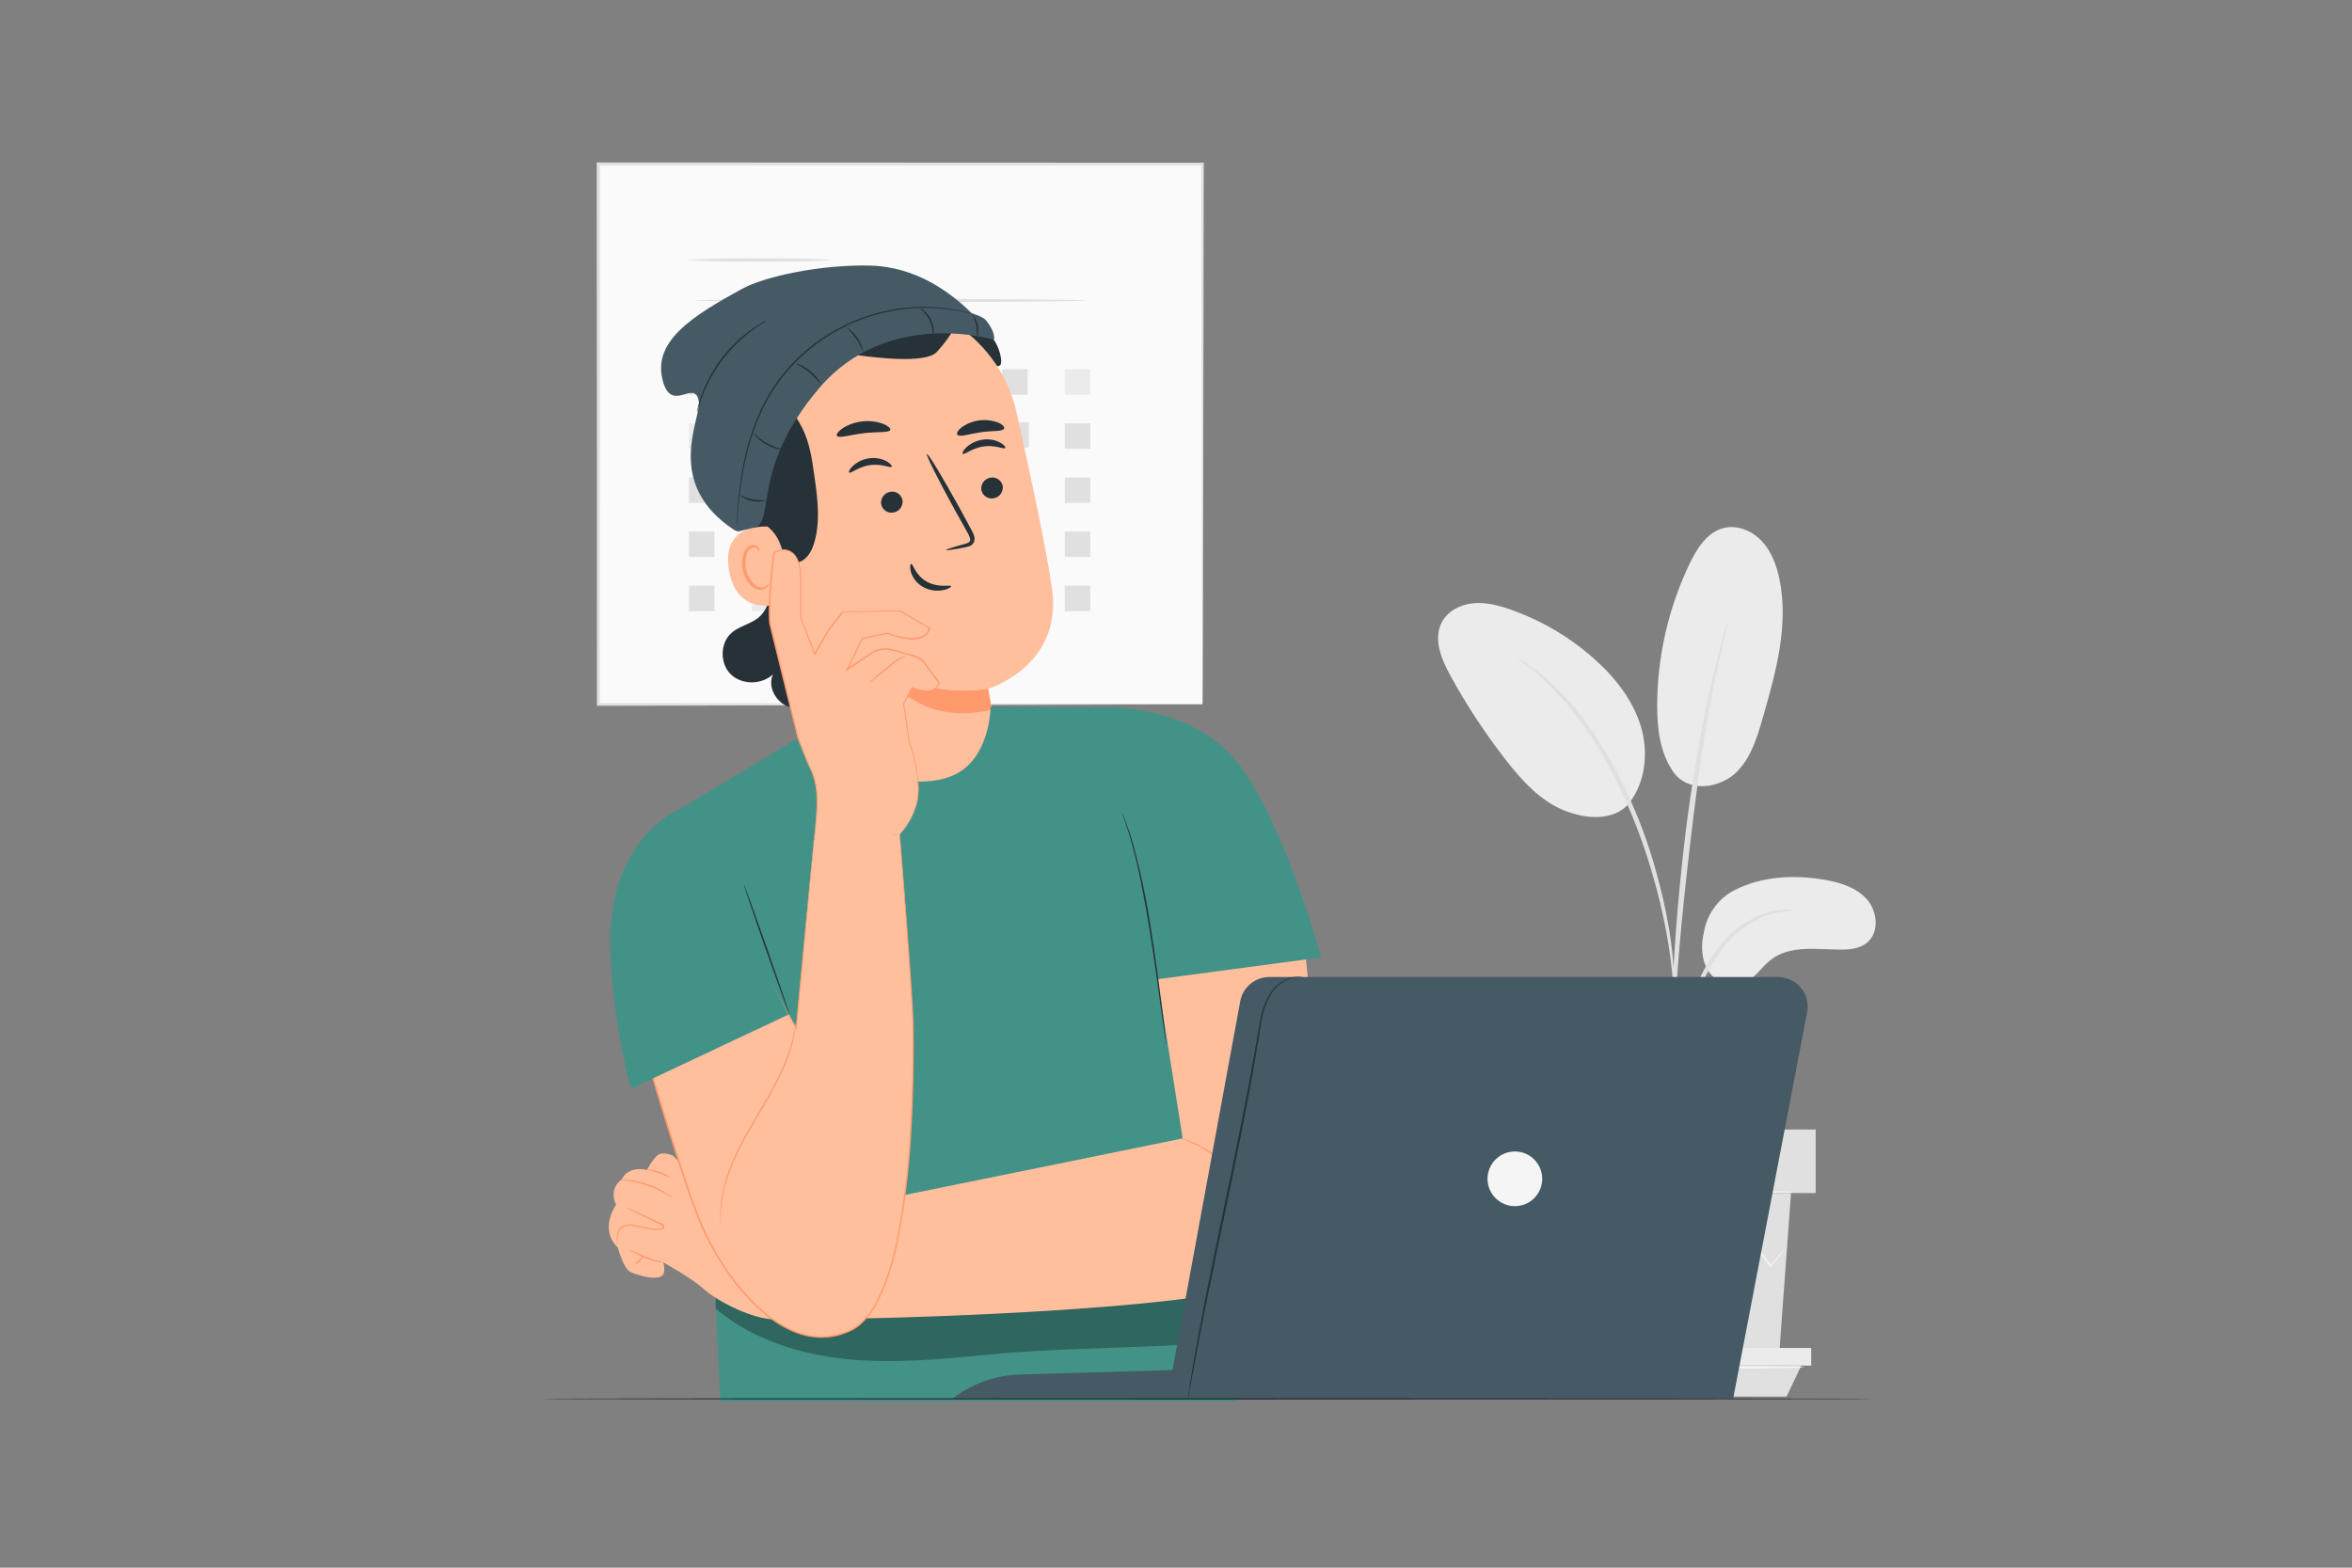 <?xml version="1.0" encoding="UTF-8"?>
<svg id="Layer_1" xmlns="http://www.w3.org/2000/svg" version="1.1" viewBox="0 0 750 500">
  <rect x="0" y="0" width="750" height="500" fill="#808080" stroke="none"/>
  <!-- Generator: Adobe Illustrator 29.7.1, SVG Export Plug-In . SVG Version: 2.1.1 Build 8)  -->
  <defs>
    <style>
      .st0 {
        fill: #e0e0e0;
      }

      .st1 {
        fill: #439288;
      }

      .st2 {
        fill: #ebebeb;
      }

      .st3 {
        fill: #263238;
      }

      .st4 {
        fill: #fafafa;
      }

      .st5 {
        opacity: .3;
      }

      .st6 {
        fill: #ffbf9d;
      }

      .st7 {
        fill: #f5f5f5;
      }

      .st8 {
        fill: #455a64;
      }

      .st9 {
        fill: #ff9a6c;
      }
    </style>
  </defs>
  <g id="freepik--background-complete--inject-128">
    <rect class="st4" x="190.8" y="52.29" width="192.63" height="172.34"/>
    <path class="st0" d="M383.42,224.62s0-1.11-.04-3.19,0-5.21,0-9.24c0-8.09-.07-19.92-.13-34.98-.04-30.11-.14-73.14-.22-124.92l.44.44-192.67.08h0l.51-.51c0,62.7,0,121.7-.06,172.33l-.45-.44,139.32.22,39.29.13,10.41.06h3.61-3.5l-10.31.06-39.19.13-139.63.32h-.45v-.45c0-50.63,0-109.63-.07-172.33v-.52h.52l192.62.08h.44v.44c-.08,51.89-.17,95.02-.22,125.2,0,15.02-.08,26.82-.11,34.9,0,3.99,0,7.05-.04,9.15s-.03,3.1-.03,3.1h0v-.04h-.01Z"/>
    <path class="st0" d="M264.65,82.91c0,.28-10.14.51-22.65.51s-22.65-.24-22.65-.51,10.14-.52,22.65-.52,22.65.24,22.65.52Z"/>
    <path class="st0" d="M346.29,95.84c0,.28-27.86.52-62.21.52s-62.21-.24-62.21-.52,27.86-.51,62.21-.51,62.21.24,62.21.51Z"/>
    <rect class="st0" x="219.7" y="117.77" width="8.12" height="8.12"/>
    <rect class="st0" x="239.67" y="117.77" width="8.12" height="8.12"/>
    <rect class="st0" x="260.02" y="117.39" width="8.12" height="8.12"/>
    <rect class="st0" x="279.63" y="117.77" width="8.12" height="8.12"/>
    <rect class="st0" x="299.6" y="117.77" width="8.12" height="8.12"/>
    <rect class="st0" x="319.58" y="117.77" width="8.12" height="8.12"/>
    <rect class="st2" x="339.54" y="117.77" width="8.12" height="8.12"/>
    <rect class="st2" x="219.7" y="135.02" width="8.12" height="8.12"/>
    <rect class="st0" x="239.67" y="135.02" width="8.12" height="8.12"/>
    <rect class="st2" x="259.65" y="135.02" width="8.12" height="8.12"/>
    <rect class="st0" x="279.63" y="135.02" width="8.12" height="8.12"/>
    <rect class="st0" x="299.6" y="135.02" width="8.12" height="8.12"/>
    <rect class="st0" x="319.96" y="134.65" width="8.12" height="8.12"/>
    <rect class="st0" x="339.54" y="135.02" width="8.12" height="8.12"/>
    <rect class="st0" x="219.7" y="152.27" width="8.12" height="8.12"/>
    <rect class="st0" x="240.04" y="151.9" width="8.12" height="8.12"/>
    <rect class="st0" x="259.65" y="152.27" width="8.12" height="8.12"/>
    <rect class="st2" x="279.63" y="152.27" width="8.12" height="8.12"/>
    <rect class="st0" x="299.6" y="152.27" width="8.12" height="8.12"/>
    <rect class="st0" x="319.58" y="152.27" width="8.12" height="8.12"/>
    <rect class="st0" x="339.54" y="152.27" width="8.12" height="8.12"/>
    <rect class="st0" x="219.7" y="169.52" width="8.12" height="8.12"/>
    <rect class="st0" x="239.67" y="169.52" width="8.12" height="8.12"/>
    <rect class="st0" x="259.65" y="169.52" width="8.12" height="8.12"/>
    <rect class="st0" x="279.99" y="169.16" width="8.12" height="8.12"/>
    <rect class="st0" x="299.6" y="169.52" width="8.12" height="8.12"/>
    <rect class="st2" x="319.58" y="169.52" width="8.12" height="8.12"/>
    <rect class="st0" x="339.54" y="169.52" width="8.12" height="8.12"/>
    <rect class="st0" x="219.7" y="186.79" width="8.12" height="8.12"/>
    <rect class="st2" x="239.67" y="186.79" width="8.12" height="8.12"/>
    <rect class="st0" x="259.65" y="186.79" width="8.12" height="8.12"/>
    <rect class="st0" x="279.63" y="186.79" width="8.12" height="8.12"/>
    <rect class="st0" x="299.6" y="186.79" width="8.12" height="8.12"/>
    <rect class="st0" x="319.96" y="186.41" width="8.12" height="8.12"/>
    <rect class="st0" x="339.54" y="186.79" width="8.12" height="8.12"/>
    <path class="st2" d="M553.06,283.94c8.6-4.43,18.68-5,28.24-3.43,5.11.84,10.45,2.37,13.92,6.22,3.48,3.84,4.14,10.62.14,13.92-2.39,1.97-5.72,2.28-8.79,2.22-7.43-.08-15.75-1.4-21.7,3.09-3.4,2.56-5.68,6.83-9.74,8.08s-8.47-1.12-10.58-4.71-2.16-8.08-1.19-12.12c.98-5.7,4.58-10.62,9.69-13.29h.03-.01Z"/>
    <path class="st2" d="M533.4,245.97c5.25,7.5,15.45,5.02,20.19.44s6.72-11.21,8.54-17.53c4.16-14.44,8.36-29.61,5.27-44.31-.93-4.4-2.57-8.79-5.68-12.07-3.09-3.27-7.85-5.21-12.19-4.06-5.16,1.35-8.36,6.41-10.65,11.14-6.81,14.15-10.38,29.64-10.45,45.33,0,7.31.83,14.96,4.96,20.99"/>
    <path class="st2" d="M519,256.76c5.7-6.76,6.77-16.63,4.24-25.06-2.53-8.43-8.26-15.68-14.86-21.55-7.77-6.93-16.82-12.25-26.62-15.71-3.84-1.35-7.91-2.43-11.97-2.04s-8.15,2.46-10.04,6.07c-2.8,5.35-.13,11.83,2.8,17.11,5.11,9.33,10.96,18.22,17.48,26.62,5.25,6.76,11.25,13.43,19.25,16.48,7.99,3.06,16.28,2.68,20.52-2.85"/>
    <path class="st0" d="M533.04,359.06c.28-1.12.44-2.26.48-3.41.24-2.49.55-5.56.93-9.29.46-4.58,1.18-9.12,2.11-13.63,1.22-5.49,2.87-10.87,4.94-16.09,2.04-5.21,4.8-10.13,8.22-14.57,2.78-3.61,6.32-6.56,10.4-8.64,2.75-1.36,5.7-2.28,8.75-2.74,1.14-.04,2.28-.2,3.39-.49-1.14-.14-2.3-.17-3.46-.06-3.16.24-6.25,1.05-9.12,2.37-4.28,2.01-8.04,4.99-10.96,8.71-3.55,4.51-6.42,9.51-8.51,14.86-2.11,5.3-3.76,10.78-4.92,16.37-.9,4.55-1.53,9.16-1.87,13.78-.3,3.95-.41,7.14-.46,9.36-.08,1.15-.04,2.3.11,3.44h-.03Z"/>
    <path class="st0" d="M533.69,351.91c.08-.52.13-1.05.08-1.59v-4.52c0-3.92,0-9.59.2-16.61.34-14.02,1.55-29.11,3.89-50.38,2.21-20,5.17-43.27,8.29-58.41.67-3.44,1.35-6.5,1.98-9.29s1.12-5.06,1.63-6.97.77-3.25,1.05-4.4c.15-.51.25-1.03.28-1.56-.24.48-.42.97-.55,1.49l-1.31,4.33c-.59,1.85-1.18,4.2-1.85,6.93s-1.45,5.79-2.18,9.23c-3.89,17.9-6.79,36.01-8.72,54.2-2.33,21.31-3.39,40.73-3.48,54.77-.08,7.02.07,12.71.24,16.65.13,1.85.2,3.32.28,4.52,0,.55.04,1.07.17,1.59h0Z"/>
    <path class="st0" d="M533.77,314.48c.13-1.57.13-3.16,0-4.73-.27-4.28-.74-8.56-1.43-12.8-1.04-6.29-2.43-12.52-4.16-18.63-2.04-7.54-4.64-14.91-7.8-22.06-6.5-15.34-15.24-27.86-22.88-35.65-1.7-1.78-3.48-3.46-5.38-5-.83-.7-1.55-1.39-2.29-1.94l-2.09-1.43c-1.26-.96-2.58-1.81-3.99-2.56-.22.31,5.63,3.76,12.99,11.62,7.36,7.85,15.9,20.3,22.28,35.51,3.1,7.11,5.73,14.4,7.87,21.85,1.8,6.07,3.26,12.24,4.43,18.46.97,5.31,1.53,9.65,1.85,12.67.08,1.57.28,3.13.6,4.68h0Z"/>
    <polygon class="st0" points="497.6 380.51 501.34 431.9 567.35 431.9 571.12 380.51 497.6 380.51"/>
    <rect class="st0" x="491.21" y="360.25" width="87.77" height="20.26"/>
    <polygon class="st2" points="491.21 429.92 491.21 435.54 495.34 435.54 577.55 435.54 577.55 429.92 491.21 429.92"/>
    <polygon class="st0" points="499.38 445.43 495.34 435.54 574.4 435.54 569.68 445.43 499.38 445.43"/>
    <path class="st7" d="M569.89,397.3s-.08.18-.31.48l-.98,1.31-3.84,4.92-.18.22-.17-.24-9.44-13.06h.55l-9.29,13.16-.3.42-.32-.39-11.03-13.14h.63l-.6.76c-3.43,4.28-6.73,8.44-9.88,12.36l-.32.42-.31-.44c-3.34-4.75-6.5-9.17-9.29-13.18h.55l-11.46,13.06-.2.24-.15-.27c-1.52-2.53-2.71-4.57-3.58-6.03l-.93-1.6c-.13-.18-.21-.38-.28-.58.14.15.28.32.39.51.25.41.6.93,1.01,1.55l3.76,5.91h-.37l11.28-13.23.28-.32.25.35,9.4,13.11h-.63l9.85-12.39.6-.76.32-.39.32.38,11,13.15h-.6l9.4-13.09.27-.38.27.38,9.29,13.21h-.34l4-4.8,1.07-1.24c.1-.14.21-.28.34-.41h0l-.03.03h-.01Z"/>
    <path class="st7" d="M572.03,380.17c0,.22-16.53.41-36.95.41s-36.95-.18-36.95-.41,16.55-.41,36.95-.41,36.95.18,36.95.41Z"/>
    <path class="st7" d="M575.36,436.1c0,.22-17.98.41-40.15.41s-40.15-.18-40.15-.41,17.98-.42,40.15-.42,40.15.18,40.15.42Z"/>
  </g>
  <g id="freepik--Character--inject-108">
    <path class="st3" d="M233.31,201.8c2.49-2.14,6-2.74,8.53-4.8s3.71-5.44,3.89-8.7c0-3.27-.46-6.53-1.42-9.67l27.01,33.9c-2.15,3.71-4.47,7.5-7.81,10.21s-8.02,4.16-12.07,2.68-6.8-6.5-4.93-10.35c-3.62,3.37-9.93,3.43-13.47,0s-3.48-10.04.28-13.26h-.01Z"/>
    <path class="st3" d="M311.36,102.75c6.55,4.79,7.63,9.55,7.9,12.07.08.76-.06,1.7-.77,1.92-.35.08-.73.04-1.07-.08l-21.9-6.66"/>
    <path class="st3" d="M250.82,188.23c-4.92-8.84-9.83-17.76-13.16-27.31-3.33-9.55-5.04-19.86-3.43-29.84.24-1.53,2.85-11.87,4.38-12.01,1.08-.1.08,9.29.8,10.1,6.93,7.85,10.42,18.25,11.6,28.64,1.07,10.11,1.01,20.34-.2,30.43"/>
    <path class="st6" d="M261.22,241.95l-18.85-91.43c-5.72-24.72,3.93-48.68,28.78-53.71l2.33-.32c23.42-3.33,45.46,11.88,50.64,34.97,4.83,21.47,9.89,45.25,11.41,56.91,3.12,24.15-20.43,31.33-20.43,31.33,0,0,4.41,24.37,5.72,31.41l-36.44,4.64-8.78.79-14.39-14.6h0Z"/>
    <path class="st9" d="M315.1,219.7s-15.07,3.06-32.72-4.83c0,0,10.11,17.07,33.87,11.48l-1.17-6.64h.01Z"/>
    <path class="st3" d="M319.74,154.95c.28,1.85-.96,3.6-2.8,3.95-1.8.39-3.57-.72-3.98-2.5,0-.03,0-.06-.03-.08-.28-1.85.96-3.6,2.8-3.95,1.8-.39,3.57.72,3.98,2.51,0,.03,0,.07.03.08h0Z"/>
    <path class="st3" d="M320.55,142.89c-.37.51-3.25-1.05-6.94-.51s-6.15,2.8-6.63,2.37c-.22-.18.08-1.05,1.17-2.08,1.45-1.33,3.27-2.19,5.23-2.44,1.91-.28,3.86.03,5.56.93,1.29.7,1.81,1.46,1.62,1.74h0Z"/>
    <path class="st3" d="M287.79,159.49c.28,1.85-.96,3.6-2.8,3.95-1.81.39-3.58-.73-3.98-2.53,0-.03,0-.06-.03-.08-.28-1.87.97-3.61,2.84-3.95,1.81-.38,3.57.77,3.95,2.58v.03h.01Z"/>
    <path class="st3" d="M284.35,148.86c-.37.51-3.25-1.05-6.95-.52s-6.15,2.8-6.62,2.37c-.24-.17.08-1.04,1.15-2.07,1.45-1.33,3.27-2.21,5.23-2.46,1.91-.28,3.86.03,5.56.93,1.29.76,1.81,1.52,1.63,1.76h0Z"/>
    <path class="st3" d="M301.67,175.45c-.04-.21,2.21-.93,5.86-1.94.93-.24,1.81-.55,1.85-1.22s-.42-1.69-1.03-2.71l-3.82-6.83c-5.34-9.71-9.36-17.74-8.95-17.95s5.03,7.49,10.4,17.2l3.71,6.87c.51,1.01,1.29,2.16,1.01,3.64-.18.72-.69,1.31-1.36,1.6-.49.21-1.03.38-1.57.45-3.72.73-6.05,1.07-6.08.87h0v.03h-.01Z"/>
    <path class="st3" d="M283.9,137.1c-.38,1.01-4.1.53-8.49,1.07s-7.95,1.73-8.54.81c-.25-.44.37-1.39,1.8-2.37,3.89-2.46,8.68-2.98,12.99-1.42,1.59.66,2.39,1.45,2.23,1.92h0Z"/>
    <path class="st3" d="M320.17,136.76c-.63.93-3.78.56-7.43,1.1s-6.6,1.62-7.43.84c-.38-.38,0-1.29,1.18-2.3,3.46-2.53,7.97-3.13,11.96-1.56,1.43.66,1.98,1.46,1.7,1.92h.03Z"/>
    <path class="st6" d="M246.88,168.12c-.44-.13-17.27-2.56-14.4,13.87,2.85,16.42,18.78,10.11,18.7,9.68s-4.3-23.53-4.3-23.53h0Z"/>
    <path class="st9" d="M245.08,186.32c-.08-.04-.25.25-.7.55-.63.41-1.39.55-2.12.41-1.85-.32-3.78-2.84-4.38-5.77-.28-1.4-.25-2.85.08-4.23.14-1.1.8-2.05,1.77-2.56.66-.32,1.43-.13,1.85.49.31.44.25.77.34.77s.31-.34.06-1c-.15-.39-.45-.72-.83-.93-.51-.25-1.11-.32-1.64-.14-1.25.31-2.18,1.67-2.54,3.06-.44,1.53-.51,3.17-.18,4.75.67,3.29,2.91,6.08,5.41,6.36.96.08,1.87-.25,2.53-.93.41-.44.44-.81.37-.83h0Z"/>
    <path class="st3" d="M308.58,106.26c2.39-1.95-7.15-9.08-14.22-10.85-10.68-2.68-26.21-2.68-34.83,1.59-10.37,5.11-18.45,12.22-22.11,23.22s-3.6,22.94-1.18,34.24c.73,3.46,1.76,7,4.14,9.58,2.95,3.2,6.55,4.4,8.49,9.71.63,1.76,1.12,3.58,2.61,4.69,3.58,2.64,6.7-1.03,7.84-4.34,2.43-7.08,1.42-14.86.38-22.22-.73-5.27-1.5-10.65-3.89-15.4-1.29-2.58-3.06-4.93-4.21-7.59s-1.64-5.82-.34-8.36c.31-.55.66-1.1,1.07-1.59,3.91-4.92,10.16-7.33,16.38-6.35,9.82,1.57,26.48,3.54,30.02-.34,5.1-5.56,5.97-8.79,5.97-8.79l3.89,2.78h-.03.01Z"/>
    <path class="st3" d="M290.56,179.85c.55-.14,1.28,3.62,4.99,5.68s7.64.93,7.77,1.4c.08.22-.76.93-2.44,1.26-2.19.46-4.47.14-6.45-.93-1.88-1.03-3.32-2.74-3.95-4.8-.44-1.59-.24-2.6.07-2.63h.01Z"/>
    <path class="st8" d="M235.38,169.52c-.37-.22-.83-.2-1.18-.44-22.74-14.86-10.62-35.43-11.37-40.92-1.05-7.63-8.36,3.6-11.31-6.15-3.98-12.92,9.08-21.16,25.36-30.01,6.83-3.71,24.5-7.7,40.73-7.29,14.47.38,25.58,8.56,32.25,15.21,0,0,3.54.98,4.58,2.28,3.27,4.1,2.5,6.17,2.5,6.17,0,0-33.72-10.35-55.7,15.4-21.99,25.75-13.92,43.03-20.74,44.5l-5.14,1.25h.01Z"/>
    <path class="st3" d="M244.63,102.19c-.39.3-.81.58-1.25.81-.42.25-.93.55-1.48.93s-1.24.8-1.85,1.33c-1.64,1.18-3.19,2.49-4.64,3.86-1.76,1.7-3.41,3.54-4.92,5.49-1.48,1.97-2.8,4.05-3.99,6.18-.96,1.77-1.78,3.6-2.5,5.48-.34.8-.55,1.53-.77,2.18s-.39,1.21-.52,1.67c-.11.49-.27.97-.46,1.43.06-.49.14-1,.28-1.48.1-.48.24-1.05.44-1.7s.39-1.42.72-2.22c.66-1.91,1.49-3.78,2.43-5.56,2.3-4.41,5.34-8.4,8.98-11.8,1.49-1.39,3.06-2.67,4.73-3.82.7-.51,1.38-.93,1.95-1.28s1.1-.66,1.53-.93c.44-.24.87-.44,1.33-.59h-.03.01Z"/>
    <path class="st3" d="M310.77,100.18c-.1,0-.2-.03-.31-.06l-.93-.18c-.77-.18-1.92-.41-3.43-.7s-3.32-.55-5.45-.76c-2.42-.25-4.85-.34-7.28-.27-6.34.17-12.59,1.39-18.52,3.61-3.48,1.29-6.83,2.92-10,4.85-3.43,2.08-6.62,4.52-9.55,7.23-2.92,2.74-5.55,5.79-7.82,9.08-2.09,3.09-3.89,6.38-5.37,9.81-2.44,5.84-4.21,11.94-5.25,18.19-.93,5.32-1.33,9.69-1.59,12.7-.13,1.49-.21,2.66-.28,3.48,0,.38-.07.66-.08.93v.31c-.03-.1-.03-.2,0-.31v-.93c0-.8.08-1.97.18-3.48.21-3.02.56-7.43,1.46-12.76,1-6.27,2.74-12.4,5.16-18.26,1.48-3.47,3.27-6.76,5.38-9.89,2.29-3.33,4.93-6.41,7.88-9.17,5.72-5.34,12.45-9.47,19.78-12.18,5.98-2.22,12.29-3.43,18.67-3.54,2.44-.04,4.87.07,7.31.34,2.15.22,3.98.55,5.46.83s2.63.58,3.4.79l.87.24c.1,0,.2.03.3.08h0v.03Z"/>
    <path class="st3" d="M244.44,159.48c-1.45.55-3.02.66-4.52.27-1.53-.21-2.96-.9-4.1-1.94,1.35.6,2.74,1.11,4.19,1.46,1.46.2,2.95.27,4.44.2h0Z"/>
    <path class="st3" d="M250.39,143.38c-.59.08-1.18.08-1.76-.07-1.4-.24-2.75-.69-4-1.36-1.25-.66-2.39-1.53-3.37-2.58-.44-.39-.77-.89-1.01-1.42,2.68,2.91,6.25,4.82,10.16,5.44h-.01Z"/>
    <path class="st3" d="M261.96,122.75c-1.19-1.4-2.49-2.74-3.88-3.98-1.48-1.12-3.02-2.11-4.64-3.02,1.84.48,3.54,1.39,4.97,2.64,1.52,1.14,2.74,2.64,3.54,4.34h0Z"/>
    <path class="st3" d="M275.44,112.58c-.7-1.53-1.49-3.03-2.37-4.48-1.01-1.35-2.09-2.66-3.23-3.89,2.89,1.94,4.89,4.94,5.56,8.36l.03.03h.01Z"/>
    <path class="st3" d="M297.53,107.05c-.07-1.7-.44-3.36-1.1-4.9-.79-1.49-1.85-2.81-3.13-3.91,0-.06.58.18,1.32.77,1.91,1.63,3.06,4,3.12,6.5.06.52,0,1.05-.2,1.53h-.01Z"/>
    <path class="st3" d="M311.6,107.79c-.03-1.31-.11-2.63-.28-3.93-.34-1.26-.76-2.5-1.24-3.71,1.74,2.14,2.32,4.99,1.53,7.64h-.01Z"/>
    <path class="st9" d="M290.54,255.85s0-.72-.04-2.04c-.08-1.85-.32-3.68-.74-5.49-.63-2.68-1.48-5.3-2.54-7.82-1.18-2.88-2.67-5.96-4.14-9.29-1.38-2.94-2.51-5.98-3.43-9.09v-.18l.15-.08c1.97-1.01,3.71-2.44,5.1-4.19l.08-.13.14.08c1.45.8,3.08,1.22,4.73,1.21h.08v.08c.55.97,1.19,1.9,1.94,2.74.51.6.81.93.8.93s-.08-.06-.25-.18-.38-.34-.66-.62c-.8-.81-1.49-1.71-2.07-2.7l.13.08c-1.71.04-3.41-.35-4.92-1.17h.24c-1.39,1.81-3.16,3.29-5.18,4.35l.11-.25c.93,3.08,2.08,6.08,3.43,9,1.48,3.27,2.96,6.36,4.12,9.29,1.07,2.56,1.88,5.21,2.47,7.91.39,1.83.59,3.69.6,5.56,0,.51-.03,1.01-.07,1.53,0,.17-.03.32-.08.49h0v-.03h0Z"/>
    <path class="st1" d="M216.59,258.18l37.85-22.72s29.36,19.34,48.51,12.25c12.92-4.78,12.92-22.28,12.92-22.28l37.19.14,32.92,100.77,8.43,120.6h-164.7l-6.64-141.56-6.48-47.19h.01Z"/>
    <g class="st5">
      <path d="M228.18,417.36c11.51,9.75,26.54,14.54,41.53,16.09,14.99,1.55,30.11.08,45.11-1.38,25.9-2.53,52.34-1.85,78.25-4.34-.73-6.5-1.39-22.65-2.11-29.11l-162.76,11.67v7.07h-.01Z"/>
    </g>
    <path class="st6" d="M214.7,368.63s-3.57-1.71-5.32.07c-1.24,1.33-2.25,2.84-3.05,4.47,0,0-5.73-1.71-8.11,3.03,0,0-4.28,2.7-1.76,8.02,0,0-4.58,6.39-.93,11.91.41.66.91,1.26,1.49,1.77,0,0,1.71,6.66,4,7.77s10.48,3.61,10.76-.14-1.18-3.41-1.18-3.41c0,0,9.69,5.25,13.96,9.12,4.27,3.86,15.57,9.58,22.52,9.57,6.95-.03,3.99-14.96,3.99-14.96l-36.4-37.19h0v-.03h.01Z"/>
    <path class="st6" d="M369.92,297.75c-.45,2.28-.83,14.54-.83,14.54l8.04,50.8c-15.86,3.29-93.77,19.08-93.77,19.08l-7.28,38.31s122.56-2.28,136.23-15c13.67-12.74,6.73-64.26,6.73-69.27s-3.37-38.13-3.37-38.13l-45.74-.34h0Z"/>
    <path class="st9" d="M199.51,384.99c.44.14.84.28,1.24.49l3.32,1.52,4.9,2.29,1.4.66.73.34c.31.13.56.34.72.65.08.18.08.41,0,.6-.08.17-.21.32-.38.41-.28.17-.6.25-.93.28-.6.08-1.18.1-1.78.07-2.4-.15-4.54-.93-6.5-1.24-.91-.2-1.87-.2-2.8,0-.79.21-1.46.72-1.85,1.43-.56,1.07-.81,2.25-.72,3.44.03.44.03.9,0,1.33-.13-.44-.18-.89-.2-1.33-.15-1.24.06-2.5.62-3.62.44-.79,1.14-1.39,2.01-1.64.97-.22,1.98-.22,2.96,0,2.04.31,4.17,1.07,6.5,1.21.56.03,1.12.03,1.7-.06.53,0,1.07-.32.93-.62s-.77-.51-1.24-.76l-1.4-.69-4.87-2.44-3.26-1.64c-.39-.18-.77-.41-1.12-.66h.03Z"/>
    <path class="st9" d="M214.88,382.18c-.79-.38-1.57-.81-2.32-1.28-3.71-2.07-7.74-3.5-11.93-4.23-.87-.11-1.76-.27-2.6-.48.9-.07,1.78-.03,2.66.14,2.12.28,4.23.77,6.25,1.49s3.96,1.64,5.79,2.8c.77.44,1.5.96,2.15,1.57h0Z"/>
    <path class="st9" d="M213.94,375.59c-1.29-.38-2.56-.84-3.76-1.42-.87-.34-1.77-.62-2.68-.81-.39-.03-.77-.13-1.15-.25,0-.07.45-.15,1.21-.08.96.1,1.9.34,2.8.7,1.29.44,2.51,1.07,3.62,1.87h-.03Z"/>
    <path class="st9" d="M211.42,402.51c-.55.08-1.12.06-1.69-.08-1.33-.22-2.64-.6-3.89-1.12-1.25-.49-2.47-1.07-3.65-1.71-.52-.24-1-.55-1.42-.93.08-.14,2.36.98,5.25,2.16,1.24.49,2.5.9,3.78,1.24.55.1,1.1.25,1.62.44h0Z"/>
    <path class="st9" d="M205.05,400.5c.13,0-.1.93-.93,1.74s-1.76.93-1.8.81.73-.48,1.46-1.18,1.12-1.43,1.25-1.39h.01Z"/>
    <path class="st1" d="M352.06,225.52s28.95-1.18,43.72,19.15c14.3,19.71,25.54,60.69,25.54,60.69l-55.28,7.36-8.19-53.3-5.79-33.93h0v.03Z"/>
    <path class="st9" d="M398.62,386.37c-.08,0-.48-1.81-1.62-4.58-.31-.76-.66-1.49-1.03-2.22-.38-.79-.87-1.59-1.38-2.43-1.14-1.81-2.44-3.5-3.89-5.07-1.48-1.55-3.08-2.96-4.8-4.23-.81-.55-1.59-1.11-2.35-1.53-.69-.44-1.4-.83-2.14-1.18-2.68-1.32-4.48-1.81-4.45-1.91.44.07.86.18,1.26.32.49.14.98.3,1.46.49.55.22,1.19.44,1.85.79.76.34,1.49.72,2.19,1.12.79.42,1.57.93,2.39,1.52,3.57,2.5,6.59,5.7,8.84,9.43.49.86.98,1.69,1.35,2.49.38.73.7,1.49,1,2.26.3.7.49,1.35.66,1.92s.31,1.07.39,1.48c.14.42.21.86.25,1.29h0v.04Z"/>
    <path class="st3" d="M357.85,259.42s.13.24.32.7.49,1.18.83,2.04c.67,1.78,1.59,4.4,2.5,7.68,2.3,8.6,4.13,17.29,5.46,26.09,1.66,10.27,2.85,19.63,3.71,26.4.41,3.34.74,6.07.93,8.02.1.93.18,1.64.24,2.18.04.25.07.51.06.76-.08-.24-.13-.49-.14-.76l-.34-2.16c-.27-1.94-.66-4.64-1.12-8.01-.93-6.76-2.16-16.09-3.82-26.35s-3.51-19.5-5.32-26.07c-.87-3.29-1.73-5.91-2.35-7.7l-.76-2.07c-.08-.24-.17-.49-.21-.73h.01Z"/>
    <path class="st6" d="M259.54,268.06l-5.63,59.78-8.64-15.23-44.49,5.3c.45,2.28,16.3,57.91,23.11,73.36,6.83,15.44,25.92,42.92,47.29,33.06,21.38-9.88,19.99-87.6,19.99-96.47s-4.28-61.76-4.28-61.76"/>
    <path class="st9" d="M286.92,266.1s.04.38.11,1.1.15,1.81.28,3.22c.24,2.85.58,7.02,1.01,12.39s.93,11.97,1.5,19.61c.27,3.82.55,7.91.86,12.25.27,4.34.6,8.92.67,13.75.08,9.65,0,20.23-.69,31.57-.56,12.07-2.02,24.09-4.35,35.95-1.24,6.45-3.27,12.7-6.07,18.64-1.45,3.09-3.51,5.86-6.07,8.13-.66.55-1.39,1.04-2.16,1.46-.77.39-1.57.76-2.37,1.07-.81.32-1.64.55-2.49.79-.86.2-1.7.37-2.58.48-1.76.21-3.53.21-5.27,0-1.76-.24-3.48-.66-5.16-1.26-3.36-1.28-6.48-3.06-9.29-5.28-5.68-4.62-10.54-10.13-14.44-16.32-2.22-3.39-4.21-6.93-5.96-10.58-1.7-3.65-3.08-7.43-4.4-11.14-2.61-7.43-4.97-14.86-7.23-22.13s-4.4-14.4-6.45-21.35c-2.05-6.95-4.05-13.77-5.8-20.43l-.06-.24h.24l44.49-5.27h.13l.07.1,8.6,15.17-.32.08c1.78-18.56,3.2-33.49,4.2-43.8.49-5.16.93-9.13,1.17-11.84.14-1.35.24-2.37.32-3.08s.13-1.04.13-1.04c0,0,0,.35-.08,1.05-.08.7-.14,1.73-.27,3.08-.24,2.73-.6,6.7-1.07,11.87-.93,10.31-2.33,25.26-4.06,43.82v.53l-.27-.46-8.65-15.23.18.08-44.48,5.32.18-.25c1.76,6.62,3.76,13.44,5.82,20.43s4.2,14.12,6.5,21.35,4.64,14.67,7.23,22.11c1.31,3.71,2.68,7.43,4.37,11.08,1.71,3.64,3.68,7.16,5.87,10.52,3.88,6.13,8.7,11.6,14.32,16.2,2.77,2.21,5.86,3.96,9.17,5.21,1.64.59,3.33,1.01,5.06,1.24,1.71.21,3.44.21,5.16,0,.84-.1,1.7-.25,2.51-.45.81-.25,1.64-.46,2.44-.77.79-.3,1.57-.65,2.33-1.03.73-.41,1.43-.89,2.08-1.4,2.5-2.23,4.52-4.94,5.94-7.98,2.77-5.9,4.8-12.12,6.04-18.52,2.33-11.84,3.79-23.84,4.37-35.91.66-11.31.81-21.9.74-31.57-.04-4.82-.39-9.41-.65-13.74s-.56-8.43-.81-12.25c-.55-7.64-1.03-14.23-1.43-19.61s-.7-9.55-.93-12.4c-.1-1.4-.18-2.49-.24-3.22s-.03-1.07-.03-1.07h0v-.04Z"/>
    <path class="st9" d="M253.79,326.3c0,.24,0,.49-.04.72-.07.45-.08,1.15-.25,2.01-.41,2.47-1.03,4.9-1.85,7.26-1.24,3.5-2.74,6.88-4.52,10.16-1.95,3.71-4.31,7.64-6.76,11.79-2.33,3.89-4.41,7.9-6.28,12.01-1.52,3.37-2.67,6.87-3.46,10.47-.52,2.44-.79,4.93-.8,7.43,0,.89.04,1.56.04,2.02.03.24.03.48,0,.72-.06-.24-.08-.46-.08-.7,0-.46-.14-1.15-.14-2.04-.06-2.49.17-4.99.66-7.43.74-3.64,1.87-7.18,3.37-10.58,1.84-4.16,3.93-8.18,6.27-12.07,2.44-4.16,4.8-8.09,6.77-11.77,1.76-3.26,3.27-6.64,4.54-10.13.86-2.33,1.53-4.73,1.99-7.18.2-.86.25-1.53.34-2.01.03-.24.1-.48.18-.7h0v.03h.03Z"/>
    <path class="st1" d="M216.59,258.18c-1.22.24-22.08,9.89-21.96,42.05.11,23.99,6.55,47.03,6.55,47.03l50.28-23.69-34.88-65.39h.01Z"/>
    <path class="st6" d="M286.92,266.1s5.93-6.13,5.93-14.12c-.17-5.45-1.21-10.85-3.08-15.97,0,0-1-8.36-1.63-11.66l2.7-5.1s7.38,3.23,8.6-1.53l-4.34-5.94c-.97-1.33-2.36-2.29-3.95-2.74l-6.5-1.85c-2.29-.66-4.76-.25-6.74,1.07l-7.67,5.2,4.76-9.83,7.99-1.7s11.37,4.92,13.51-1.53l-9.52-5.56-18.14.32s-4.16,5.07-5.07,6.6-3.92,6.83-3.92,6.83l-4.54-11.73s.14-7.5,0-13.73c-.2-6.88-4.24-9.19-8.36-6.88-.41.22-2.26,18.67-1.33,22.98s8.85,36.27,8.85,36.27c0,0,2.8,7.28,3.85,9.43,1.55,3.17,2.33,6.67,2.28,10.21.18,3.4-1.11,13.92-1.11,13.92"/>
    <path class="st9" d="M259.45,269.08v-.6c0-.39.1-1.01.18-1.76.15-1.55.39-3.84.6-6.83.14-1.64.2-3.32.14-4.97,0-1.98-.24-3.95-.7-5.87-.25-1.07-.6-2.11-1.01-3.1-.49-1.01-1.01-2.11-1.48-3.22-.93-2.26-1.85-4.64-2.87-7.21h0c-1.31-5.3-2.8-11.14-4.3-17.46-.77-3.16-1.59-6.45-2.42-9.82-.42-1.7-.83-3.43-1.28-5.16-.21-.89-.44-1.76-.65-2.64-.11-.44-.24-.89-.32-1.33s-.13-.93-.15-1.4c-.13-3.82,0-7.63.34-11.44.14-1.95.32-3.92.53-5.91.11-1,.22-1.98.38-3.01,0-.25.08-.49.14-.76v-.37l.08-.11s.08-.08.13-.08h.08l.18-.08c.46-.24.96-.44,1.46-.55,1.05-.28,2.16-.21,3.16.18,1,.44,1.83,1.18,2.37,2.14,1.01,1.91,1.5,4.05,1.39,6.2v12.99-.08c1.43,3.71,2.98,7.7,4.54,11.74h-.44l3.98-6.9c1.53-2.28,3.3-4.4,5.03-6.56l.07-.08h.24l3.4-.07,14.74-.24h.14l9.52,5.56.17.1-.1.08c-.42,1.31-1.38,2.37-2.64,2.91-1.24.48-2.54.66-3.85.55-2.53-.2-5-.8-7.33-1.8h.14l-7.99,1.7.15-.13-4.78,9.83-.32-.28,7.84-5.24c1.33-.84,2.87-1.29,4.44-1.29.77,0,1.53.11,2.28.31l2.14.6,4.2,1.18c1.42.37,2.71,1.12,3.71,2.21,1.76,2.25,3.3,4.47,4.87,6.6l.06.08v.08c-.22.89-.77,1.64-1.55,2.14-.76.44-1.64.65-2.5.6-1.64-.06-3.29-.44-4.8-1.08l.22-.08c-.93,1.85-1.85,3.48-2.7,5.1v-.11c.72,4.17,1.17,8.08,1.59,11.67h0c1.55,4.26,2.53,8.71,2.94,13.22.2,1.83.14,3.67-.13,5.49-.25,1.5-.69,2.98-1.28,4.4-.81,1.92-1.85,3.75-3.12,5.41-.44.56-.77.97-1.01,1.24-.13.14-.25.27-.38.39l.34-.42c.24-.27.56-.7,1-1.26,1.24-1.69,2.25-3.5,3.05-5.42.56-1.4.97-2.88,1.24-4.37.25-1.81.28-3.62.08-5.44-.44-4.48-1.43-8.89-2.98-13.14h0c-.45-3.6-.93-7.5-1.64-11.65v-.11l2.68-5.1.08-.14.14.07c1.48.62,3.05.97,4.64,1.04.81.03,1.6-.15,2.32-.55.69-.44,1.18-1.12,1.39-1.92v.17c-1.59-2.12-3.16-4.4-4.87-6.57-.96-1.01-2.16-1.74-3.53-2.08l-4.2-1.18c-1.39-.49-2.84-.79-4.3-.89-1.49,0-2.95.44-4.21,1.24l-7.8,5.25-.67.45.35-.73,4.76-9.85v-.1h.11l7.98-1.7h.14c2.3.94,4.75,1.49,7.22,1.64,1.24.1,2.49-.08,3.64-.52,1.12-.49,2.01-1.45,2.37-2.63l.1.28-9.52-5.56h.13l-14.74.25-3.4.07.18-.08c-1.73,2.16-3.51,4.3-5,6.5-1.35,2.35-2.68,4.64-3.96,6.88l-.25.44-.18-.48-4.52-11.73v-.04h0v-12.99c.11-2.08-.34-4.14-1.33-5.98-.49-.86-1.25-1.55-2.16-1.95-.91-.37-1.92-.44-2.88-.17-.49.13-.96.28-1.39.52l-.17.08h-.08c.08.17-.14-.22-.08-.11s.1.14.1.11h0v.25c-.06.24-.08.49-.14.73-.14,1-.25,1.99-.38,2.99-.22,1.98-.39,3.95-.55,5.9-.34,3.78-.46,7.57-.37,11.37.03.45.08.9.15,1.35s.2.93.31,1.33c.22.93.44,1.76.66,2.64.42,1.76.83,3.48,1.25,5.16.81,3.39,1.62,6.66,2.39,9.83,1.53,6.31,2.95,12.17,4.23,17.46h0c.93,2.54,1.85,4.96,2.8,7.21.46,1.12.97,2.18,1.46,3.23.44,1.01.81,2.08,1.08,3.16.45,1.94.69,3.93.67,5.91.03,1.67-.03,3.33-.18,4.99-.25,2.96-.51,5.27-.7,6.83-.1.76-.18,1.35-.22,1.76-.1.49-.14.67-.14.67h.06-.01Z"/>
    <path class="st9" d="M289.14,209.31c-.7.17-1.38.42-2.01.76-1.46.97-2.85,2.05-4.14,3.23-1.59,1.32-3.06,2.49-4.12,3.32-.55.49-1.15.91-1.81,1.28.46-.56,1-1.08,1.59-1.53,1.01-.93,2.44-2.11,4.05-3.43,1.32-1.19,2.75-2.26,4.28-3.16.66-.39,1.42-.55,2.16-.44h0v-.03Z"/>
    <path class="st3" d="M237.22,282.16c.14-.04,3.48,9.22,7.52,20.69,4.02,11.48,7.18,20.81,7.05,20.86s-3.48-9.22-7.52-20.69c-4.03-11.48-7.18-20.86-7.05-20.86Z"/>
  </g>
  <g id="freepik--Device--inject-128">
    <path class="st8" d="M552.68,446.02h-180.48l23.28-126.67c.83-4.48,4.73-7.74,9.29-7.75h162.2c5.23,0,9.47,4.26,9.45,9.48,0,.59-.06,1.18-.17,1.76l-23.57,123.17h0v.03h0Z"/>
    <path class="st8" d="M372.21,446.02h-68.46l.28-.2c6.11-4.58,13.49-7.18,21.11-7.43l48.96-1.43-1.87,9.06h-.03Z"/>
    <path class="st3" d="M415.56,311.77s-.49-.08-1.46-.1c-1.39.03-2.77.37-4,1.01-1.97,1.01-3.62,2.5-4.8,4.37-1.49,2.51-2.5,5.3-2.95,8.19-.59,3.2-1.11,6.76-1.76,10.56s-1.35,7.85-2.15,12.07c-1.57,8.51-3.43,17.86-5.45,27.63-4.07,19.56-7.85,37.26-10.31,50.14-1.24,6.42-2.21,11.63-2.85,15.23-.32,1.76-.58,3.15-.76,4.14-.08.44-.15.8-.21,1.07-.03.13-.04.24-.08.37v-.38c0-.25.08-.65.14-1.08.15-1.01.37-2.39.63-4.17.56-3.61,1.46-8.84,2.64-15.28,2.35-12.87,6.05-30.6,10.13-50.14,2.02-9.78,3.89-19.09,5.51-27.6.81-4.24,1.53-8.29,2.22-12.07s1.21-7.33,1.85-10.56c.49-2.95,1.53-5.76,3.1-8.3,1.24-1.91,2.96-3.43,5.02-4.41,1.28-.65,2.68-.97,4.12-.93.49,0,.98.08,1.45.24h-.03.01Z"/>
    <path class="st7" d="M491.78,375.97c0,4.82-3.91,8.72-8.72,8.72s-8.72-3.91-8.72-8.72,3.91-8.72,8.72-8.72h0c4.82,0,8.72,3.91,8.72,8.72Z"/>
  </g>
  <g id="freepik--Desk--inject-128">
    <path class="st3" d="M597.12,446.16c0,.14-95.05.24-212.25.24s-212.28-.1-212.28-.24,95.02-.24,212.28-.24,212.25.11,212.25.24Z"/>
  </g>
</svg>